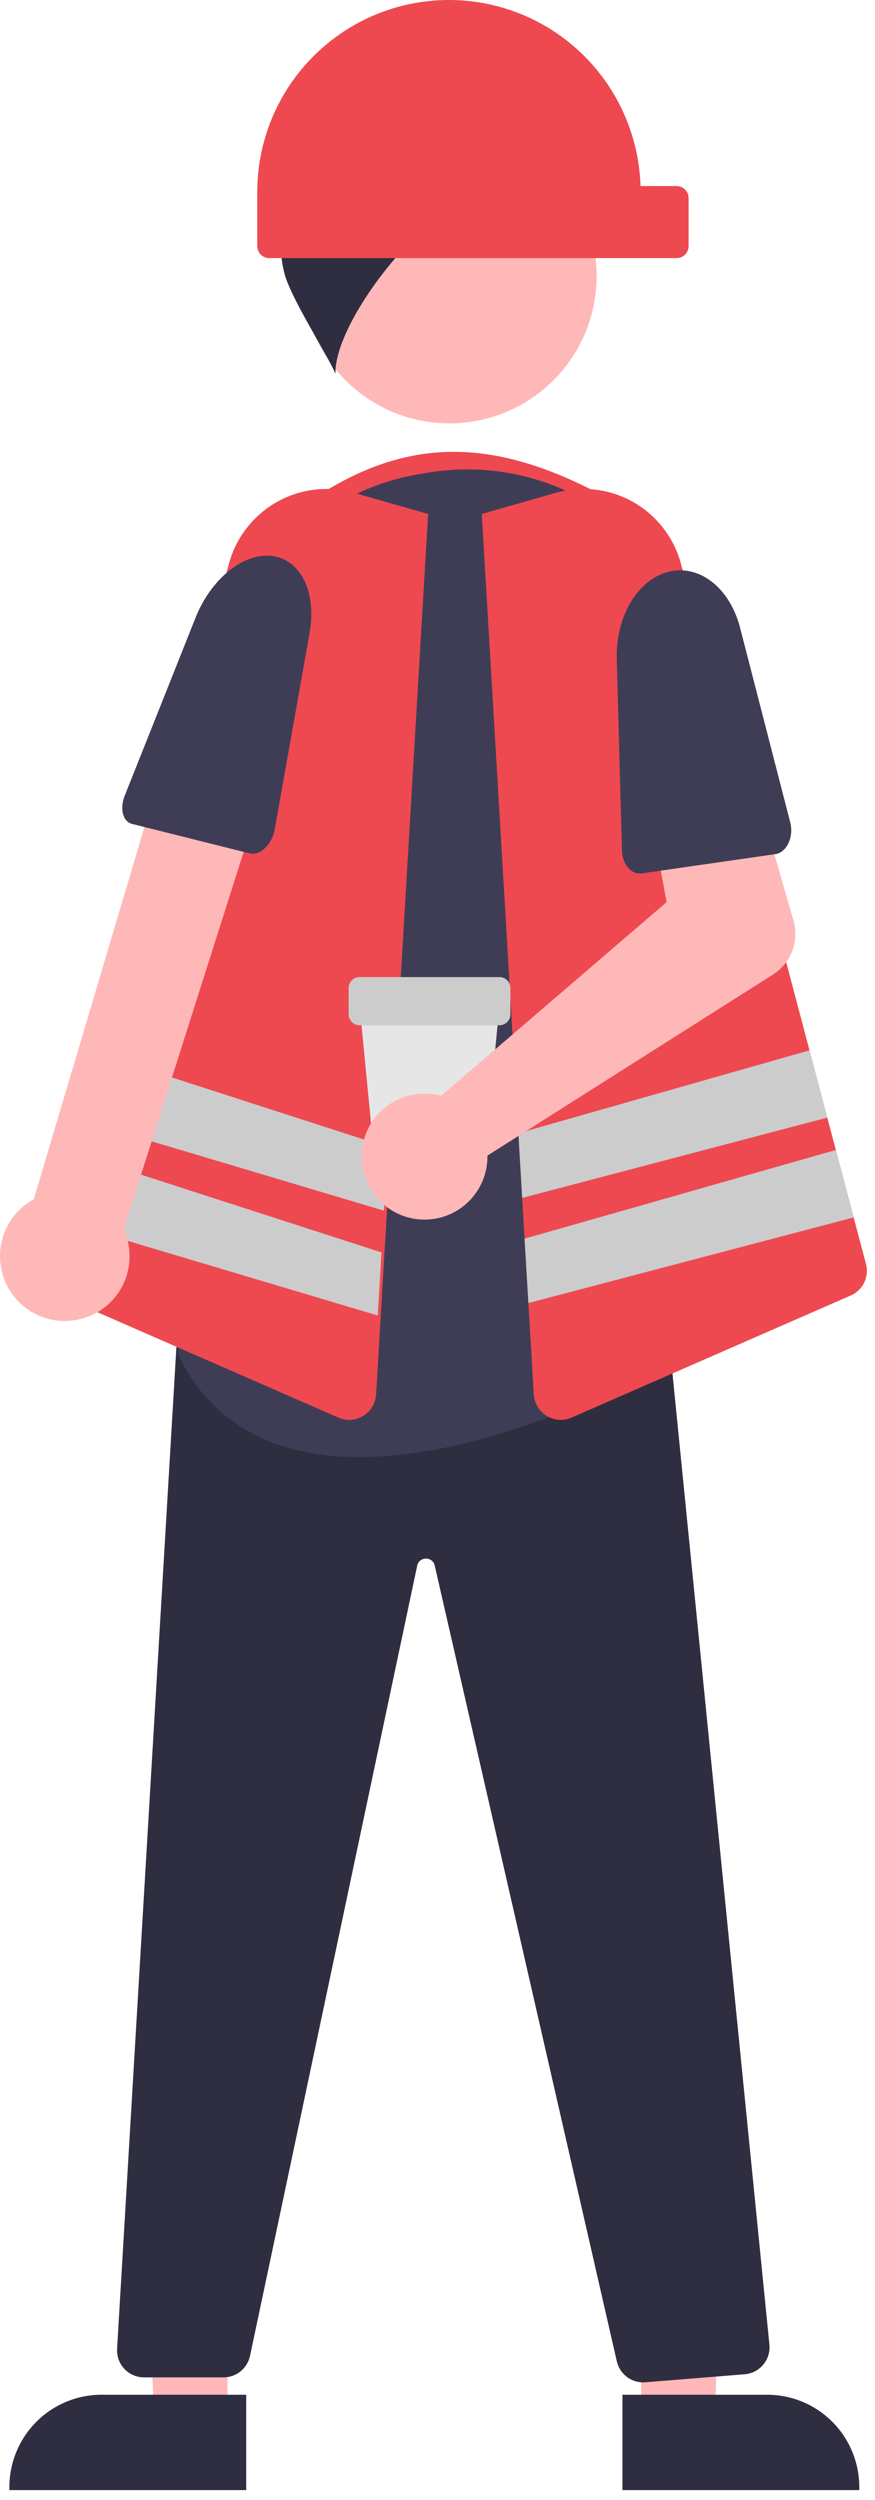 <svg width="76" height="217" viewBox="0 0 76 217" fill="none" xmlns="http://www.w3.org/2000/svg">
<path d="M55.647 52.622H26.506V43.765C35.714 37.349 43.873 37.906 54.606 44.286L55.647 52.622Z" fill="#EE4950"/>
<path d="M19.759 209.944L13.38 209.943L12.426 185.306L19.76 185.307L19.759 209.944Z" fill="#FFB8B8"/>
<path d="M21.385 216.135L0.814 216.135V215.874C0.814 214.821 1.022 213.779 1.424 212.806C1.826 211.834 2.416 210.95 3.16 210.206C3.903 209.461 4.786 208.871 5.757 208.468C6.728 208.065 7.77 207.858 8.821 207.858H8.822L21.385 207.858L21.385 216.135Z" fill="#2F2E41"/>
<path d="M55.691 209.944L62.071 209.943L63.025 185.306L55.69 185.307L55.691 209.944Z" fill="#FFB8B8"/>
<path d="M54.065 207.858L66.628 207.858H66.629C67.68 207.858 68.721 208.065 69.693 208.468C70.664 208.871 71.547 209.461 72.29 210.206C73.034 210.95 73.624 211.834 74.026 212.806C74.428 213.779 74.635 214.821 74.635 215.874V216.135L54.065 216.135L54.065 207.858Z" fill="#2F2E41"/>
<path d="M55.86 206.786C55.327 206.785 54.811 206.602 54.396 206.269C53.981 205.935 53.691 205.471 53.573 204.951L37.761 135.897C37.726 135.722 37.631 135.564 37.491 135.452C37.352 135.34 37.178 135.281 36.999 135.285H36.995C36.816 135.282 36.641 135.342 36.502 135.456C36.363 135.569 36.269 135.728 36.235 135.905L21.715 204.493C21.601 205.018 21.313 205.488 20.896 205.826C20.479 206.164 19.96 206.349 19.424 206.351H12.507C12.188 206.351 11.872 206.286 11.579 206.159C11.286 206.033 11.022 205.847 10.803 205.615C10.584 205.382 10.415 205.107 10.306 204.807C10.197 204.507 10.15 204.187 10.169 203.868L15.321 116.935L17.394 116.321L17.433 116.322L58.156 116.678L66.83 203.516C66.86 203.825 66.828 204.138 66.737 204.435C66.645 204.733 66.495 205.009 66.296 205.248C66.096 205.486 65.851 205.683 65.575 205.826C65.299 205.969 64.997 206.055 64.688 206.08L56.047 206.779C55.984 206.784 55.922 206.786 55.86 206.786Z" fill="#2F2E41"/>
<path d="M39.042 36.748C46.101 36.748 51.823 31.018 51.823 23.951C51.823 16.884 46.101 11.155 39.042 11.155C31.984 11.155 26.262 16.884 26.262 23.951C26.262 31.018 31.984 36.748 39.042 36.748Z" fill="#FFB8B8"/>
<path d="M31.213 126.466C28.971 126.494 26.738 126.18 24.59 125.533C22.68 124.957 20.908 123.995 19.384 122.707C17.859 121.419 16.614 119.832 15.724 118.044C15.442 117.506 15.38 116.879 15.55 116.296C16.959 111.479 23.771 86.442 19.425 66.538C18.811 63.773 18.761 60.913 19.275 58.128C19.79 55.343 20.859 52.69 22.42 50.328C23.944 47.984 25.924 45.971 28.242 44.41C30.56 42.849 33.169 41.772 35.911 41.242L35.911 41.241C36.632 41.1 37.357 40.985 38.065 40.897C41.097 40.524 44.175 40.826 47.076 41.782C49.978 42.737 52.633 44.324 54.851 46.427C57.135 48.572 58.917 51.195 60.071 54.11C61.223 57.024 61.718 60.158 61.52 63.287L58.18 116.953C58.157 117.355 58.03 117.745 57.811 118.083C57.592 118.421 57.289 118.697 56.932 118.882C53.085 120.901 41.529 126.466 31.213 126.466Z" fill="#3F3D56"/>
<path d="M53.48 14.532C52.153 11.191 49.721 8.407 46.591 6.645C43.461 4.883 39.821 4.249 36.281 4.849L40.31 8.11C35.304 8.279 30.034 7.92 26.459 11.434C27.597 11.402 29.088 13.839 30.226 13.808C28.099 13.85 26.169 15.347 25.229 17.258C24.359 19.222 24.155 21.418 24.65 23.509C25.07 25.598 28.276 30.491 29.139 32.439C28.99 27.349 38.999 15.207 43.887 16.474C41.404 17.397 39.249 19.035 37.694 21.182C41.019 19.502 44.78 18.885 48.466 19.417C49.308 19.61 50.176 19.659 51.034 19.561C51.56 19.457 52.051 19.219 52.459 18.871C52.867 18.523 53.179 18.076 53.365 17.573C53.552 17.07 53.606 16.527 53.524 15.997C53.441 15.467 53.224 14.967 52.893 14.544L53.48 14.532Z" fill="#2F2E41"/>
<path d="M30.332 123.244C30.009 123.243 29.69 123.176 29.394 123.046L5.145 112.448C4.63 112.227 4.212 111.827 3.968 111.322C3.723 110.817 3.67 110.241 3.816 109.699L19.869 48.981C20.168 47.851 20.689 46.792 21.401 45.867C22.113 44.941 23.002 44.166 24.017 43.589C25.032 43.011 26.151 42.642 27.31 42.503C28.469 42.364 29.644 42.458 30.766 42.779L37.185 44.614L32.667 121.035C32.643 121.413 32.53 121.778 32.335 122.102C32.141 122.426 31.872 122.698 31.55 122.895C31.184 123.122 30.762 123.243 30.332 123.244Z" fill="#EE4950"/>
<path d="M75.213 109.698L74.146 105.671L72.6 99.815L71.856 97.007L70.311 91.166L59.159 48.98C58.862 47.85 58.342 46.79 57.63 45.864C56.918 44.938 56.029 44.163 55.014 43.585C53.998 43.008 52.879 42.639 51.719 42.501C50.56 42.363 49.385 42.458 48.263 42.78L41.847 44.614L45.026 98.366L45.354 103.978L45.562 107.515V107.521L45.895 113.101L46.364 121.035C46.402 121.631 46.664 122.19 47.098 122.6C47.531 123.01 48.104 123.24 48.7 123.245C49.022 123.243 49.341 123.175 49.637 123.047L73.886 112.449C74.401 112.228 74.819 111.828 75.063 111.322C75.307 110.817 75.36 110.24 75.213 109.698Z" fill="#EE4950"/>
<path d="M71.857 97.007L45.355 103.978L45.026 98.366L70.312 91.166L71.857 97.007Z" fill="#CCCCCC"/>
<path d="M74.146 105.671L45.895 113.101L45.562 107.521V107.515L72.601 99.815L74.146 105.671Z" fill="#CCCCCC"/>
<path d="M33.678 99.575L33.349 105.082L7.357 97.33L8.882 91.567L33.678 99.575Z" fill="#CCCCCC"/>
<path d="M33.136 108.708L6.613 100.138L5.088 105.916L32.813 114.184L33.136 108.708Z" fill="#CCCCCC"/>
<path d="M7.075 114.468C7.866 114.261 8.602 113.883 9.231 113.361C9.86 112.839 10.367 112.185 10.717 111.445C11.066 110.706 11.249 109.898 11.253 109.08C11.257 108.262 11.082 107.453 10.74 106.709L23.209 67.516L14.367 65.662L2.936 104.088C1.727 104.746 0.801 105.826 0.334 107.121C-0.133 108.417 -0.11 109.839 0.401 111.119C0.911 112.398 1.872 113.446 3.102 114.063C4.332 114.68 5.746 114.824 7.075 114.468Z" fill="#FFB8B8"/>
<path d="M23.555 48.248C26.094 48.508 27.522 51.366 26.891 54.925L23.862 72.002C23.635 73.283 22.582 74.296 21.708 74.077L11.461 71.513C10.673 71.316 10.383 70.194 10.829 69.072L16.981 53.622C18.316 50.267 21.094 47.997 23.555 48.248Z" fill="#3F3D56"/>
<path d="M38.995 2.93908e-10C43.321 0 47.477 1.687 50.582 4.701C53.688 7.716 55.5 11.822 55.634 16.151H58.77C59.046 16.151 59.31 16.261 59.505 16.456C59.701 16.652 59.81 16.917 59.81 17.193V21.361C59.81 21.638 59.701 21.903 59.505 22.098C59.31 22.294 59.046 22.403 58.77 22.403H23.384C23.108 22.403 22.844 22.294 22.649 22.098C22.453 21.903 22.344 21.638 22.344 21.361V16.672C22.344 14.483 22.774 12.315 23.611 10.292C24.448 8.269 25.675 6.431 27.221 4.883C28.767 3.335 30.603 2.107 32.623 1.269C34.644 0.431 36.809 -1.29996e-05 38.995 2.93908e-10Z" fill="#EE4950"/>
<path d="M40.986 103.058H33.63C33.394 103.059 33.166 102.971 32.992 102.812C32.817 102.654 32.708 102.435 32.685 102.2L31.213 87.09H43.403L41.931 102.2C41.909 102.435 41.799 102.654 41.625 102.812C41.45 102.971 41.222 103.059 40.986 103.058Z" fill="#E6E6E6"/>
<path d="M43.383 88.991H31.232C30.98 88.99 30.739 88.89 30.561 88.712C30.383 88.534 30.282 88.292 30.282 88.04V85.759C30.282 85.507 30.383 85.266 30.561 85.087C30.739 84.909 30.98 84.809 31.232 84.809H43.383C43.635 84.809 43.876 84.909 44.054 85.087C44.232 85.266 44.332 85.507 44.332 85.759V88.04C44.332 88.292 44.232 88.534 44.054 88.712C43.876 88.89 43.635 88.99 43.383 88.991Z" fill="#CCCCCC"/>
<path d="M37.465 94.954C37.751 94.988 38.034 95.043 38.311 95.121L57.901 78.301L56.756 72.129L65.832 69.181L68.92 79.91C69.17 80.776 69.132 81.701 68.812 82.544C68.492 83.387 67.907 84.103 67.146 84.586L42.336 100.305C42.354 101.415 42.033 102.505 41.417 103.429C40.801 104.352 39.919 105.066 38.888 105.476C37.857 105.885 36.726 105.97 35.645 105.72C34.564 105.47 33.585 104.897 32.838 104.076C32.09 103.255 31.61 102.226 31.462 101.126C31.313 100.025 31.502 98.905 32.004 97.915C32.507 96.925 33.298 96.111 34.273 95.582C35.249 95.053 36.362 94.835 37.465 94.955V94.954Z" fill="#FFB8B8"/>
<path d="M57.952 49.659C60.664 48.899 63.374 50.966 64.282 54.487L68.639 71.383C68.966 72.65 68.331 73.996 67.341 74.138L55.733 75.81C54.84 75.939 54.053 75.021 54.02 73.814L53.569 57.187C53.471 53.576 55.323 50.396 57.952 49.659Z" fill="#3F3D56"/>
</svg>
